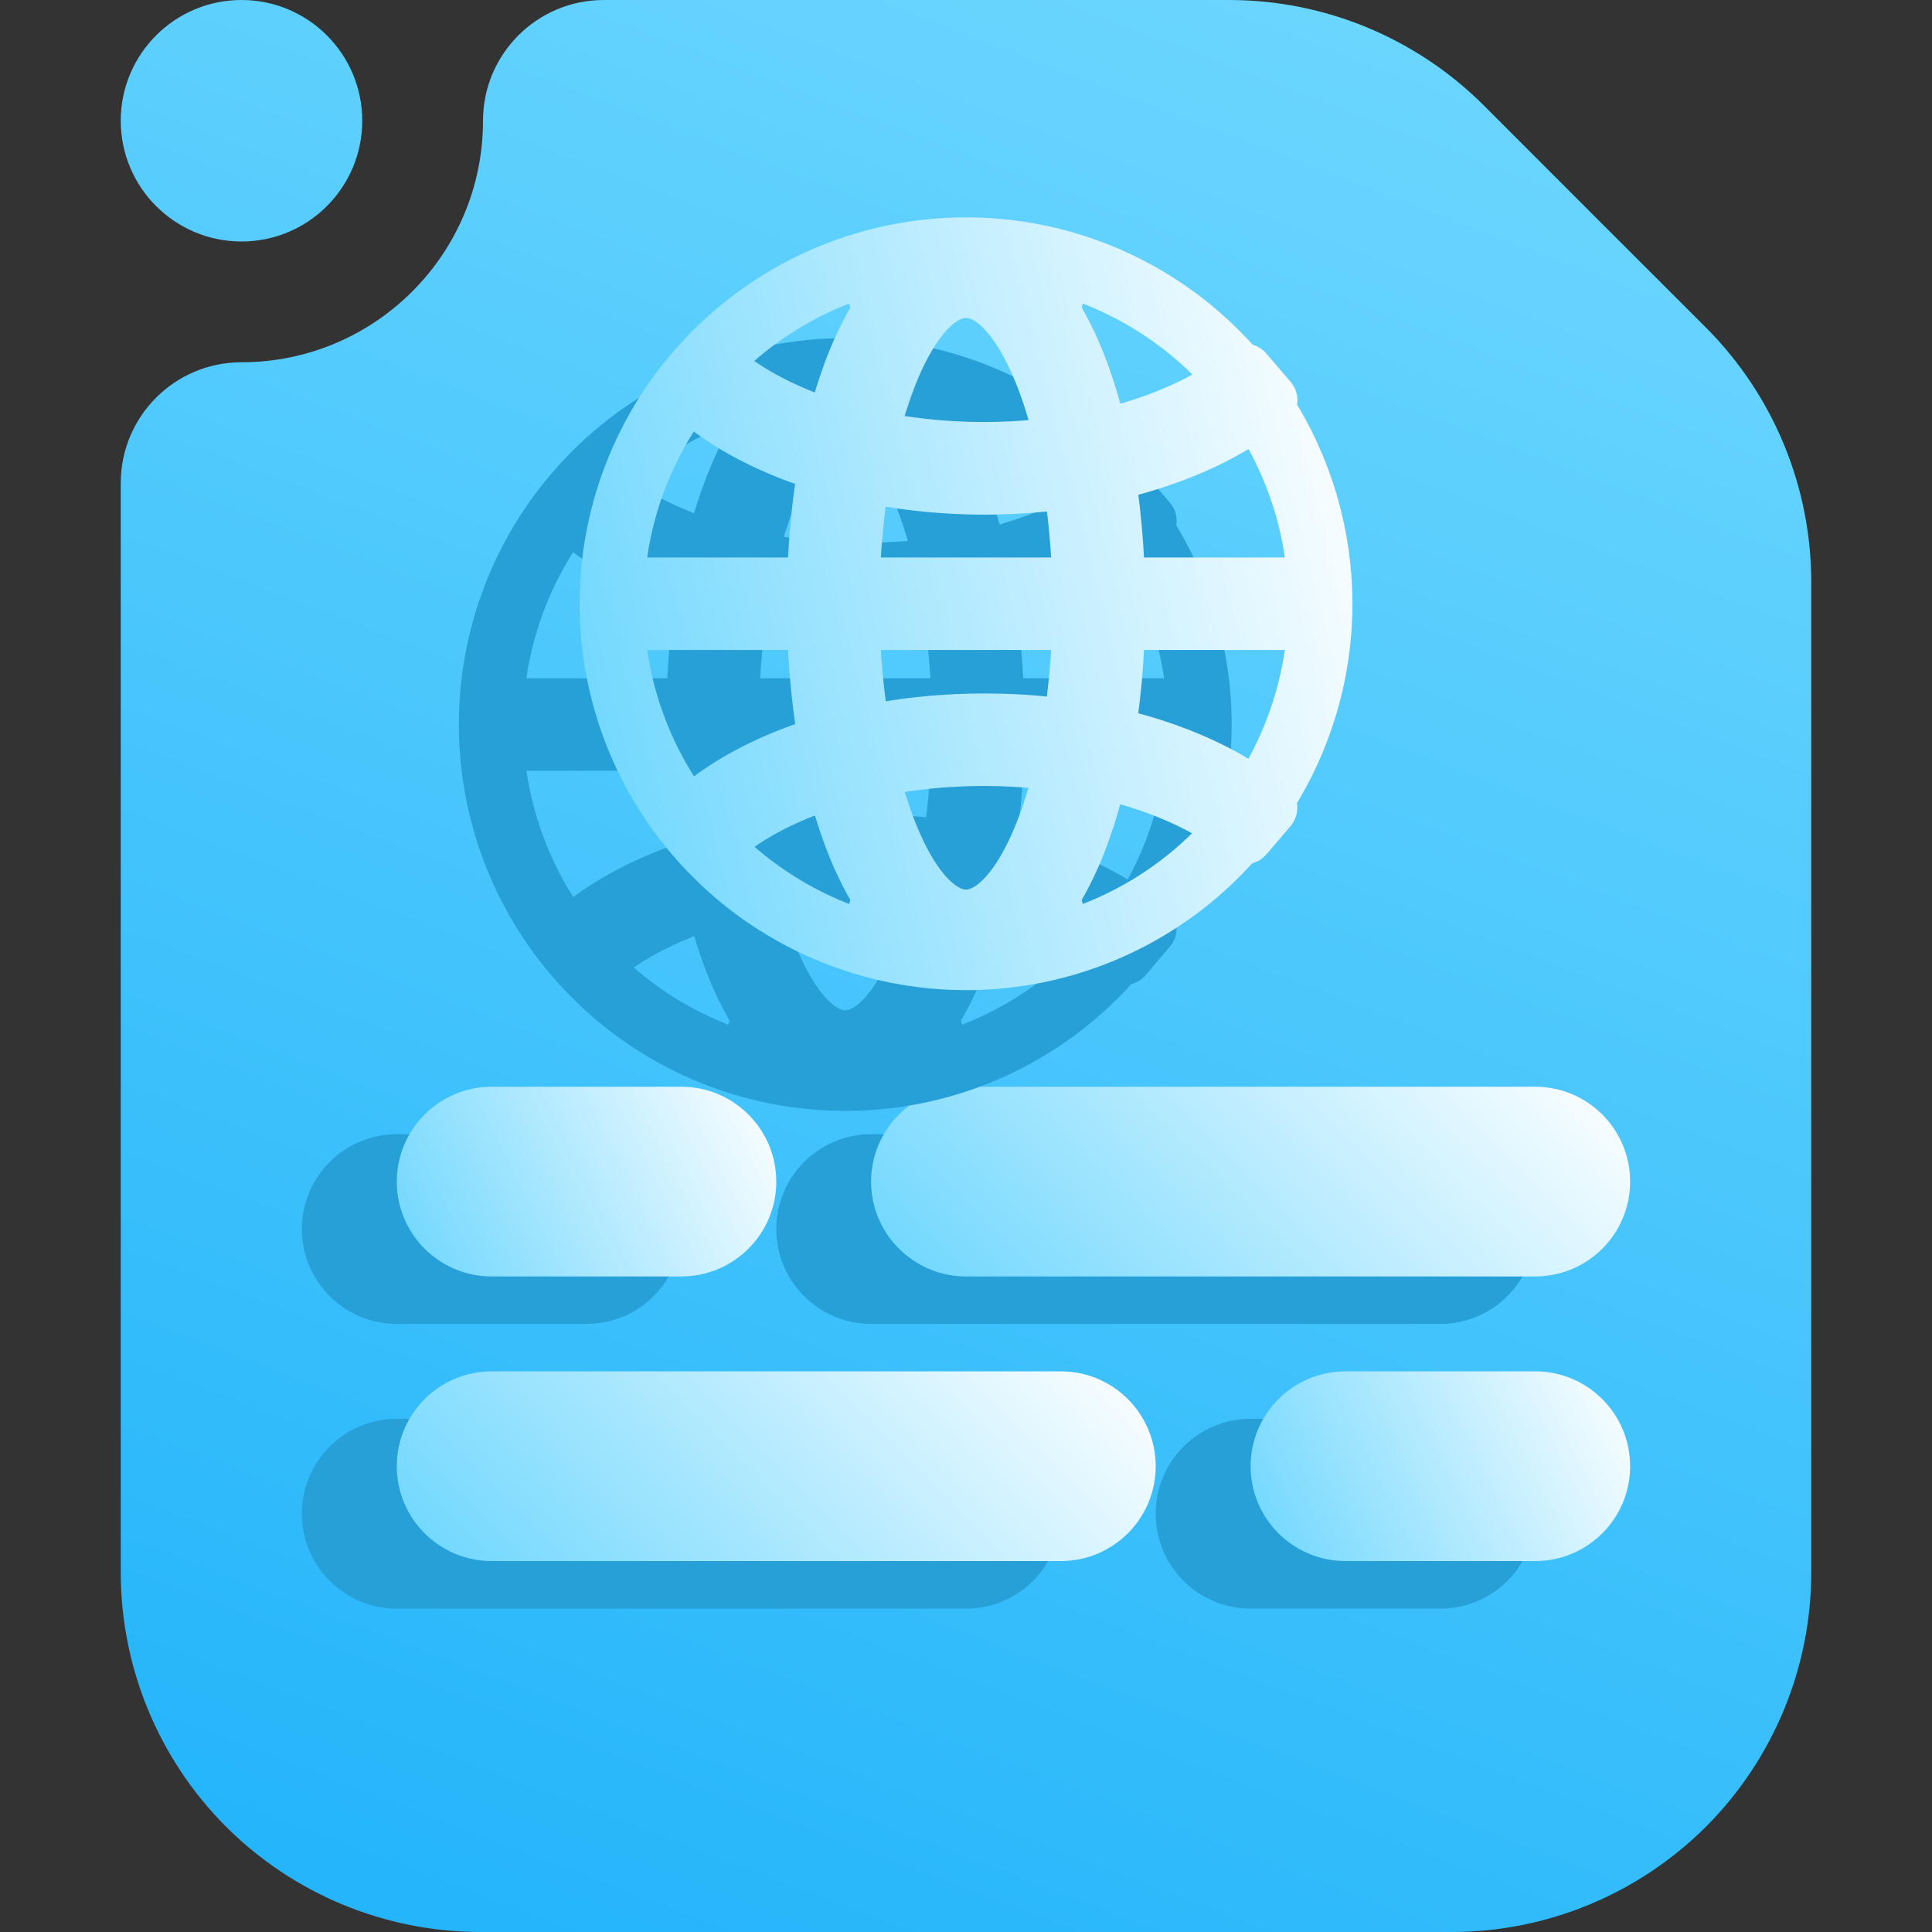 <svg width="16" height="16" viewBox="0 0 16 16" fill="none" xmlns="http://www.w3.org/2000/svg">
<rect x="0" y="0" width="16" height="16" fill="#333333" stroke="none"/>
<g clip-path="url(#clip0_58_806)">
<path fill-rule="evenodd" clip-rule="evenodd" d="M5 0H10.18C10.97 0 11.728 0.314 12.287 0.872C12.817 1.403 13.597 2.183 14.128 2.713C14.686 3.272 15 4.03 15 4.82V13.021C15 13.811 14.686 14.569 14.128 15.128C13.569 15.686 12.811 16 12.021 16C9.796 16 6.204 16 3.979 16C3.189 16 2.431 15.686 1.872 15.128C1.314 14.569 1 13.811 1 13.021V4C1 3.448 1.448 3 2 3C3.104 3 4 2.104 4 1C4 0.448 4.448 0 5 0ZM3 1C3 1.552 2.552 2 2 2C1.448 2 1 1.552 1 1C1 0.448 1.448 0 2 0C2.552 0 3 0.448 3 1Z" fill="url(#paint0_linear_58_806)"/>
<path fill-rule="evenodd" clip-rule="evenodd" d="M7.214 10.964H11.928C12.362 10.964 12.714 10.612 12.714 10.179C12.714 9.745 12.362 9.393 11.928 9.393H7.214C6.781 9.393 6.429 9.745 6.429 10.179C6.429 10.612 6.781 10.964 7.214 10.964Z" fill="#279FD7"/>
<path fill-rule="evenodd" clip-rule="evenodd" d="M3.286 10.964H4.857C5.291 10.964 5.643 10.612 5.643 10.179C5.643 9.745 5.291 9.393 4.857 9.393H3.286C2.852 9.393 2.5 9.745 2.5 10.179C2.5 10.612 2.852 10.964 3.286 10.964Z" fill="#279FD7"/>
<path fill-rule="evenodd" clip-rule="evenodd" d="M8 10.571H12.714C13.148 10.571 13.5 10.219 13.5 9.786C13.5 9.352 13.148 9 12.714 9H8C7.567 9 7.214 9.352 7.214 9.786C7.214 10.219 7.567 10.571 8 10.571Z" fill="url(#paint1_linear_58_806)"/>
<path fill-rule="evenodd" clip-rule="evenodd" d="M4.071 10.571H5.643C6.076 10.571 6.429 10.219 6.429 9.786C6.429 9.352 6.076 9 5.643 9H4.071C3.638 9 3.286 9.352 3.286 9.786C3.286 10.219 3.638 10.571 4.071 10.571Z" fill="url(#paint2_linear_58_806)"/>
<path fill-rule="evenodd" clip-rule="evenodd" d="M3.286 13.322H8C8.434 13.322 8.786 12.97 8.786 12.536C8.786 12.102 8.434 11.75 8 11.75H3.286C2.852 11.75 2.5 12.102 2.5 12.536C2.5 12.97 2.852 13.322 3.286 13.322Z" fill="#279FD7"/>
<path fill-rule="evenodd" clip-rule="evenodd" d="M10.357 13.322H11.928C12.362 13.322 12.714 12.97 12.714 12.536C12.714 12.102 12.362 11.75 11.928 11.75H10.357C9.923 11.75 9.571 12.102 9.571 12.536C9.571 12.97 9.923 13.322 10.357 13.322Z" fill="#279FD7"/>
<path fill-rule="evenodd" clip-rule="evenodd" d="M4.071 12.928H8.786C9.219 12.928 9.571 12.576 9.571 12.143C9.571 11.709 9.219 11.357 8.786 11.357H4.071C3.638 11.357 3.286 11.709 3.286 12.143C3.286 12.576 3.638 12.928 4.071 12.928Z" fill="url(#paint3_linear_58_806)"/>
<path fill-rule="evenodd" clip-rule="evenodd" d="M11.143 12.928H12.714C13.148 12.928 13.5 12.576 13.5 12.143C13.5 11.709 13.148 11.357 12.714 11.357H11.143C10.709 11.357 10.357 11.709 10.357 12.143C10.357 12.576 10.709 12.928 11.143 12.928Z" fill="url(#paint4_linear_58_806)"/>
<path fill-rule="evenodd" clip-rule="evenodd" d="M6.221 3.637C6.294 3.512 6.159 3.255 6.022 3.304C5.631 3.446 5.272 3.672 4.972 3.972C4.88 4.065 4.794 4.163 4.716 4.266L4.86 4.106C4.909 4.052 4.992 4.048 5.049 4.093C5.057 4.099 5.066 4.105 5.074 4.112C5.262 4.252 5.492 4.372 5.751 4.465C5.823 4.491 5.9 4.447 5.92 4.374C6 4.089 6.102 3.84 6.221 3.637ZM4.815 4.375C4.753 4.327 4.663 4.335 4.62 4.4C4.364 4.781 4.202 5.218 4.15 5.676C4.142 5.752 4.203 5.817 4.279 5.817H5.59C5.662 5.817 5.72 5.759 5.723 5.688C5.734 5.444 5.756 5.209 5.79 4.986C5.801 4.92 5.761 4.856 5.698 4.835C5.376 4.726 5.089 4.581 4.854 4.405C4.841 4.395 4.828 4.385 4.815 4.375ZM4.279 6.183C4.203 6.183 4.142 6.248 4.15 6.324C4.203 6.783 4.365 7.221 4.622 7.603C4.665 7.667 4.755 7.676 4.816 7.628C4.829 7.618 4.841 7.608 4.854 7.599C5.089 7.423 5.376 7.278 5.699 7.169C5.762 7.148 5.801 7.084 5.791 7.018C5.757 6.794 5.734 6.558 5.723 6.312C5.72 6.241 5.662 6.183 5.59 6.183H4.279ZM4.738 7.763C4.81 7.856 4.888 7.944 4.972 8.028C5.272 8.328 5.631 8.554 6.022 8.696C6.159 8.745 6.294 8.488 6.221 8.363C6.102 8.161 6.001 7.913 5.921 7.629C5.901 7.556 5.824 7.513 5.753 7.538C5.492 7.632 5.262 7.751 5.074 7.892C5.066 7.899 5.057 7.905 5.049 7.911C4.991 7.955 4.909 7.952 4.86 7.898L4.738 7.763ZM7.779 8.363C7.706 8.488 7.841 8.745 7.978 8.696C8.369 8.554 8.728 8.328 9.028 8.028C9.048 8.008 9.068 7.987 9.087 7.967C9.14 7.91 9.129 7.82 9.063 7.78C9.044 7.768 9.025 7.757 9.005 7.746C8.789 7.622 8.537 7.522 8.261 7.448C8.19 7.43 8.12 7.474 8.101 7.545C8.019 7.863 7.91 8.141 7.779 8.363ZM9.276 7.954C9.284 7.946 9.296 7.944 9.304 7.951C9.313 7.959 9.325 7.957 9.333 7.949L9.536 7.711C9.548 7.697 9.547 7.676 9.532 7.664C9.519 7.653 9.516 7.634 9.525 7.62C9.833 7.14 10 6.579 10 6C10 5.422 9.833 4.861 9.526 4.382C9.517 4.368 9.52 4.35 9.533 4.339C9.547 4.328 9.549 4.307 9.537 4.293L9.332 4.054C9.325 4.046 9.313 4.045 9.305 4.051C9.297 4.058 9.286 4.057 9.279 4.049C9.229 3.99 9.176 3.934 9.121 3.879C8.559 3.316 7.796 3 7 3C6.204 3 5.441 3.316 4.879 3.879C4.316 4.441 4 5.204 4 6C4 6.796 4.316 7.559 4.879 8.121C5.441 8.684 6.204 9 7 9C7.796 9 8.559 8.684 9.121 8.121C9.175 8.067 9.227 8.011 9.276 7.954ZM9.066 4.223C9.132 4.182 9.143 4.093 9.09 4.036C9.07 4.015 9.049 3.993 9.028 3.972C8.728 3.672 8.369 3.446 7.978 3.304C7.841 3.255 7.706 3.512 7.779 3.637C7.91 3.86 8.019 4.139 8.102 4.459C8.121 4.529 8.191 4.574 8.262 4.555C8.538 4.482 8.789 4.382 9.005 4.258C9.026 4.247 9.046 4.235 9.066 4.223ZM9.477 4.555C9.439 4.49 9.354 4.474 9.29 4.514C9.257 4.536 9.223 4.556 9.188 4.576C8.935 4.721 8.642 4.836 8.324 4.918C8.256 4.935 8.212 5.001 8.222 5.07C8.249 5.267 8.268 5.474 8.277 5.688C8.28 5.759 8.338 5.817 8.41 5.817H9.721C9.797 5.817 9.858 5.752 9.85 5.676C9.804 5.279 9.677 4.898 9.477 4.555ZM9.721 6.183C9.797 6.183 9.858 6.248 9.85 6.324C9.804 6.722 9.676 7.104 9.476 7.448C9.438 7.513 9.352 7.528 9.289 7.488C9.256 7.467 9.222 7.447 9.188 7.427C8.935 7.283 8.642 7.168 8.323 7.086C8.256 7.068 8.212 7.003 8.221 6.934C8.249 6.735 8.268 6.527 8.277 6.312C8.28 6.241 8.338 6.183 8.41 6.183H9.721ZM6.303 7.016C6.229 7.029 6.158 6.981 6.147 6.906C6.12 6.72 6.101 6.524 6.091 6.319C6.087 6.245 6.147 6.183 6.221 6.183H7.779C7.853 6.183 7.913 6.245 7.909 6.319C7.9 6.507 7.883 6.689 7.859 6.862C7.85 6.933 7.783 6.982 7.712 6.974C7.529 6.953 7.342 6.943 7.151 6.943C6.859 6.943 6.574 6.968 6.303 7.016ZM6.302 4.988C6.229 4.975 6.157 5.023 6.146 5.098C6.12 5.283 6.101 5.478 6.091 5.681C6.087 5.755 6.147 5.817 6.221 5.817H7.779C7.853 5.817 7.913 5.755 7.909 5.681C7.9 5.494 7.883 5.314 7.86 5.142C7.85 5.071 7.784 5.022 7.712 5.03C7.529 5.051 7.342 5.062 7.151 5.062C6.859 5.062 6.574 5.036 6.302 4.988ZM7 3.433C7.281 3.433 7.56 3.857 7.735 4.512C7.756 4.588 7.704 4.662 7.627 4.67C7.472 4.686 7.313 4.695 7.151 4.695C6.883 4.695 6.622 4.672 6.376 4.629C6.302 4.616 6.256 4.543 6.276 4.471C6.452 3.839 6.725 3.433 7 3.433ZM7.151 7.309C7.312 7.309 7.471 7.318 7.626 7.334C7.703 7.342 7.755 7.416 7.734 7.492C7.559 8.144 7.28 8.567 7 8.567C6.726 8.567 6.453 8.162 6.277 7.533C6.257 7.461 6.303 7.388 6.377 7.375C6.623 7.332 6.884 7.309 7.151 7.309Z" fill="#279FD7" stroke="#279FD7" stroke-width="0.4"/>
<path fill-rule="evenodd" clip-rule="evenodd" d="M7.221 2.637C7.294 2.512 7.159 2.255 7.022 2.304C6.631 2.446 6.272 2.672 5.972 2.972C5.88 3.065 5.794 3.163 5.716 3.266L5.86 3.106C5.909 3.052 5.992 3.048 6.049 3.093C6.057 3.099 6.066 3.105 6.074 3.112C6.262 3.252 6.492 3.372 6.751 3.465C6.823 3.491 6.9 3.447 6.92 3.374C7 3.089 7.102 2.84 7.221 2.637ZM5.815 3.375C5.753 3.327 5.663 3.335 5.62 3.4C5.364 3.781 5.202 4.218 5.15 4.676C5.142 4.752 5.203 4.817 5.279 4.817H6.59C6.662 4.817 6.72 4.759 6.723 4.688C6.734 4.444 6.756 4.209 6.79 3.986C6.801 3.92 6.761 3.856 6.698 3.835C6.376 3.726 6.089 3.581 5.854 3.405C5.841 3.395 5.828 3.385 5.815 3.375ZM5.279 5.183C5.203 5.183 5.142 5.248 5.15 5.324C5.203 5.783 5.365 6.221 5.622 6.603C5.665 6.667 5.755 6.676 5.816 6.628C5.829 6.618 5.841 6.608 5.854 6.599C6.089 6.423 6.376 6.278 6.699 6.169C6.762 6.148 6.801 6.084 6.791 6.018C6.757 5.794 6.734 5.558 6.723 5.312C6.72 5.241 6.662 5.183 6.59 5.183H5.279ZM5.738 6.763C5.81 6.856 5.888 6.944 5.972 7.028C6.272 7.328 6.631 7.554 7.022 7.696C7.159 7.745 7.294 7.488 7.221 7.363C7.102 7.161 7.001 6.913 6.921 6.629C6.901 6.556 6.824 6.513 6.753 6.538C6.492 6.632 6.262 6.751 6.074 6.892C6.066 6.899 6.057 6.905 6.049 6.911C5.991 6.955 5.909 6.952 5.86 6.898L5.738 6.763ZM8.779 7.363C8.706 7.488 8.841 7.745 8.978 7.696C9.369 7.554 9.728 7.328 10.028 7.028C10.048 7.008 10.068 6.987 10.087 6.967C10.14 6.91 10.129 6.82 10.063 6.78C10.044 6.768 10.025 6.757 10.005 6.746C9.789 6.622 9.537 6.522 9.261 6.448C9.19 6.43 9.12 6.474 9.101 6.545C9.019 6.863 8.91 7.141 8.779 7.363ZM10.277 6.954C10.284 6.946 10.296 6.944 10.304 6.951C10.313 6.959 10.325 6.957 10.333 6.949L10.536 6.711C10.548 6.697 10.547 6.676 10.532 6.664C10.519 6.653 10.516 6.634 10.525 6.62C10.833 6.14 11 5.579 11 5C11 4.422 10.833 3.861 10.526 3.382C10.518 3.368 10.521 3.35 10.533 3.339C10.547 3.328 10.549 3.307 10.537 3.293L10.332 3.054C10.325 3.046 10.313 3.045 10.305 3.051C10.297 3.058 10.286 3.057 10.279 3.049C10.229 2.99 10.176 2.934 10.121 2.879C9.559 2.316 8.796 2 8 2C7.204 2 6.441 2.316 5.879 2.879C5.316 3.441 5 4.204 5 5C5 5.796 5.316 6.559 5.879 7.121C6.441 7.684 7.204 8 8 8C8.796 8 9.559 7.684 10.121 7.121C10.175 7.067 10.227 7.011 10.277 6.954ZM10.066 3.223C10.132 3.182 10.143 3.093 10.09 3.036C10.07 3.015 10.049 2.993 10.028 2.972C9.728 2.672 9.369 2.446 8.978 2.304C8.841 2.255 8.706 2.512 8.779 2.637C8.91 2.86 9.019 3.139 9.102 3.459C9.121 3.529 9.191 3.574 9.262 3.555C9.538 3.482 9.789 3.382 10.005 3.258C10.026 3.247 10.046 3.235 10.066 3.223ZM10.477 3.555C10.439 3.49 10.354 3.474 10.29 3.514C10.257 3.536 10.223 3.556 10.188 3.576C9.935 3.721 9.642 3.836 9.324 3.918C9.256 3.935 9.212 4.001 9.222 4.07C9.249 4.267 9.268 4.474 9.277 4.688C9.28 4.759 9.338 4.817 9.41 4.817H10.721C10.797 4.817 10.858 4.752 10.85 4.676C10.805 4.279 10.677 3.898 10.477 3.555ZM10.721 5.183C10.797 5.183 10.858 5.248 10.85 5.324C10.804 5.722 10.676 6.104 10.476 6.448C10.438 6.513 10.352 6.528 10.289 6.488C10.255 6.467 10.222 6.447 10.188 6.427C9.935 6.283 9.642 6.168 9.323 6.086C9.256 6.068 9.212 6.003 9.221 5.934C9.249 5.735 9.268 5.527 9.277 5.312C9.28 5.241 9.338 5.183 9.41 5.183H10.721ZM7.303 6.016C7.229 6.029 7.158 5.981 7.147 5.906C7.12 5.72 7.101 5.524 7.091 5.319C7.087 5.245 7.147 5.183 7.221 5.183H8.779C8.853 5.183 8.913 5.245 8.909 5.319C8.9 5.507 8.883 5.689 8.859 5.862C8.85 5.933 8.783 5.982 8.712 5.974C8.529 5.953 8.342 5.943 8.151 5.943C7.859 5.943 7.574 5.968 7.303 6.016ZM7.302 3.988C7.229 3.975 7.157 4.023 7.146 4.098C7.12 4.283 7.101 4.478 7.091 4.681C7.087 4.755 7.147 4.817 7.221 4.817H8.779C8.853 4.817 8.913 4.755 8.909 4.681C8.9 4.494 8.883 4.314 8.86 4.142C8.85 4.071 8.784 4.022 8.712 4.03C8.529 4.051 8.342 4.062 8.151 4.062C7.859 4.062 7.574 4.036 7.302 3.988ZM8 2.433C8.281 2.433 8.56 2.857 8.735 3.512C8.756 3.588 8.704 3.662 8.627 3.67C8.472 3.686 8.313 3.695 8.151 3.695C7.883 3.695 7.622 3.672 7.376 3.629C7.302 3.616 7.256 3.542 7.276 3.471C7.452 2.839 7.725 2.433 8 2.433ZM8.151 6.309C8.312 6.309 8.471 6.318 8.626 6.334C8.703 6.342 8.755 6.416 8.734 6.492C8.559 7.144 8.28 7.567 8 7.567C7.726 7.567 7.453 7.162 7.277 6.533C7.257 6.461 7.303 6.388 7.377 6.375C7.623 6.332 7.884 6.309 8.151 6.309Z" fill="url(#paint5_linear_58_806)" stroke="url(#paint6_linear_58_806)" stroke-width="0.4"/>
</g>
<defs>
<linearGradient id="paint0_linear_58_806" x1="2.4" y1="16.005" x2="8.808" y2="-0.818" gradientUnits="userSpaceOnUse">
<stop stop-color="#22B4FA"/>
<stop offset="1" stop-color="#6BD6FE"/>
</linearGradient>
<linearGradient id="paint1_linear_58_806" x1="7.214" y1="10.571" x2="11.143" y2="6.643" gradientUnits="userSpaceOnUse">
<stop stop-color="#6BD6FE"/>
<stop offset="1" stop-color="white"/>
</linearGradient>
<linearGradient id="paint2_linear_58_806" x1="3.286" y1="10.571" x2="6.429" y2="9" gradientUnits="userSpaceOnUse">
<stop stop-color="#6BD6FE"/>
<stop offset="1" stop-color="white"/>
</linearGradient>
<linearGradient id="paint3_linear_58_806" x1="3.286" y1="12.928" x2="7.214" y2="9" gradientUnits="userSpaceOnUse">
<stop stop-color="#6BD6FE"/>
<stop offset="1" stop-color="white"/>
</linearGradient>
<linearGradient id="paint4_linear_58_806" x1="10.357" y1="12.928" x2="13.5" y2="11.357" gradientUnits="userSpaceOnUse">
<stop stop-color="#6BD6FE"/>
<stop offset="1" stop-color="white"/>
</linearGradient>
<linearGradient id="paint5_linear_58_806" x1="5" y1="8" x2="12.059" y2="6.235" gradientUnits="userSpaceOnUse">
<stop stop-color="#6BD6FE"/>
<stop offset="1" stop-color="white"/>
</linearGradient>
<linearGradient id="paint6_linear_58_806" x1="5" y1="8" x2="12.059" y2="6.235" gradientUnits="userSpaceOnUse">
<stop stop-color="#6BD6FE"/>
<stop offset="1" stop-color="white"/>
</linearGradient>
<clipPath id="clip0_58_806">
<rect width="16" height="16" fill="white"/>
</clipPath>
</defs>
</svg>

